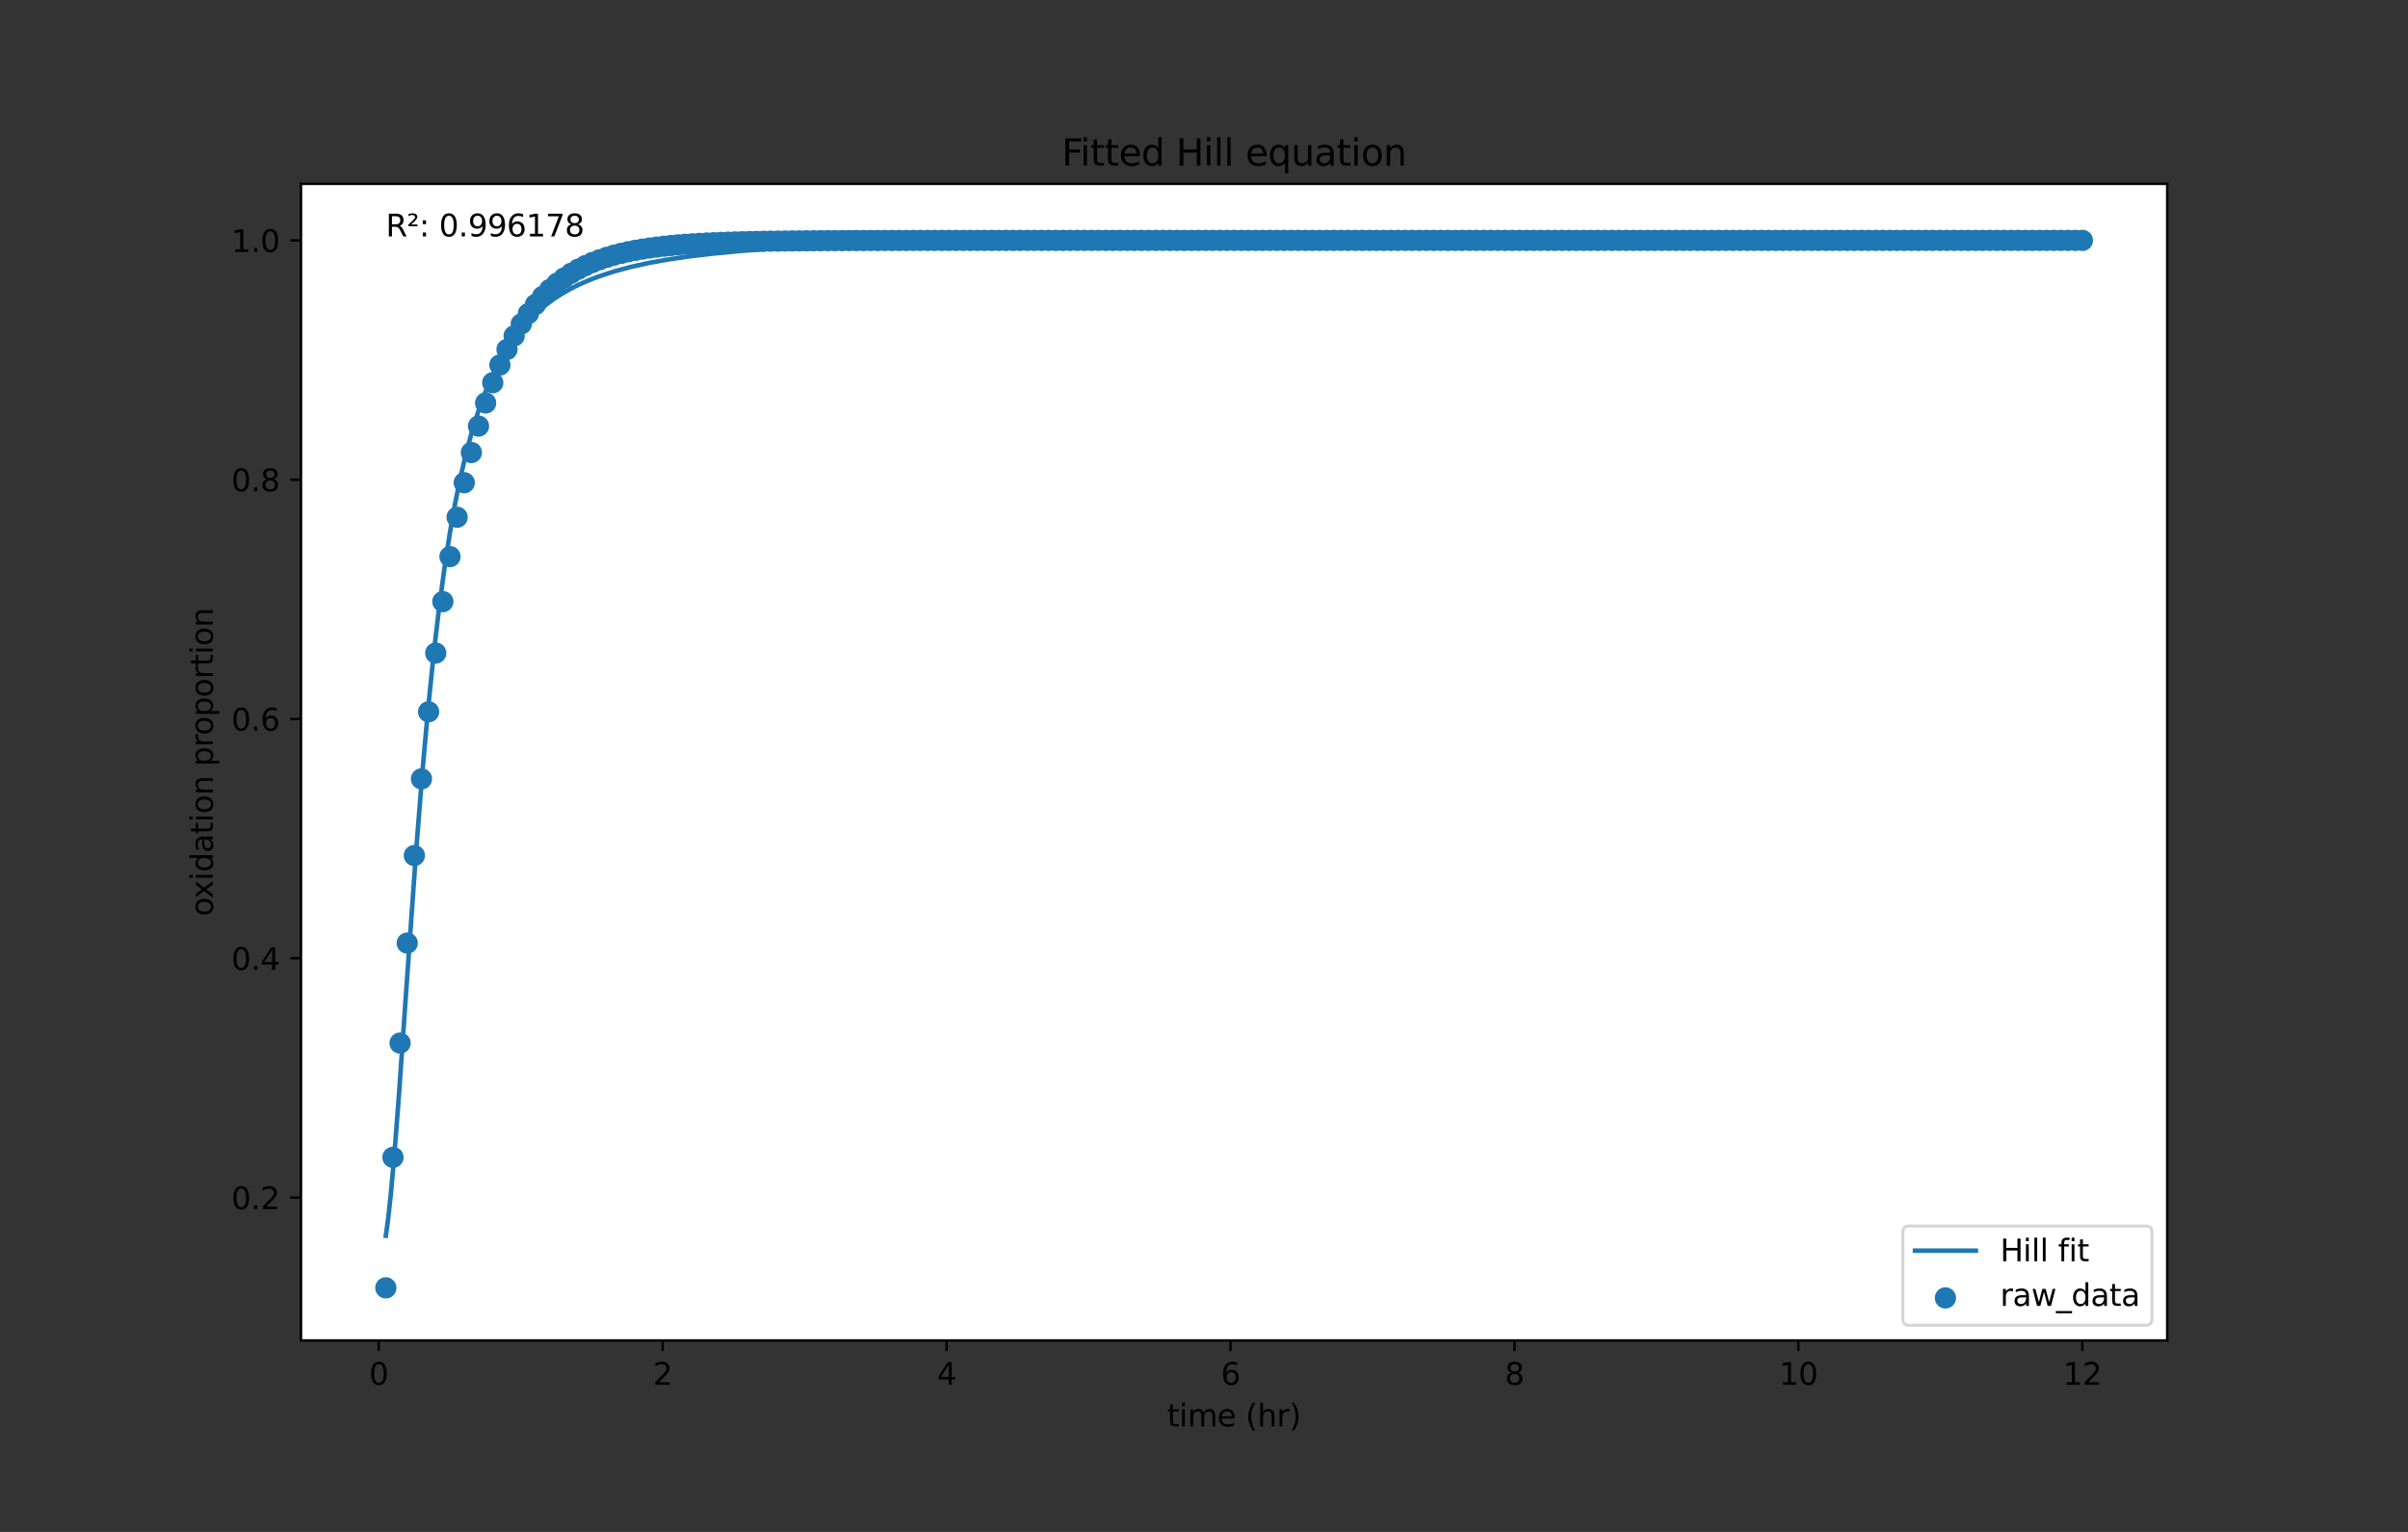 <?xml version="1.0" encoding="utf-8" standalone="no"?>
<!DOCTYPE svg PUBLIC "-//W3C//DTD SVG 1.1//EN"
  "http://www.w3.org/Graphics/SVG/1.1/DTD/svg11.dtd">
<svg height="504pt" version="1.1" viewBox="0 0 792 504" width="792pt" xmlns="http://www.w3.org/2000/svg" xmlns:xlink="http://www.w3.org/1999/xlink">
 <rect x="0" y="0" width="792" height="504" fill="#333333" stroke="none"/>
 <defs>
  <style type="text/css">*{stroke-linecap:butt;stroke-linejoin:round;}</style>
 </defs>
 <g id="figure_1">
  <g id="patch_1">
   <path d="M 0 504 
L 792 504 
L 792 0 
L 0 0 
z
" style="fill:none;"/>
  </g>
  <g id="axes_1">
   <g id="patch_2">
    <path d="M 99 441 
L 712.8 441 
L 712.8 60.48 
L 99 60.48 
z
" style="fill:#ffffff;"/>
   </g>
   <g id="PathCollection_1">
    <defs>
     <path d="M 0 3 
C 0.796 3 1.559 2.684 2.121 2.121 
C 2.684 1.559 3 0.796 3 0 
C 3 -0.796 2.684 -1.559 2.121 -2.121 
C 1.559 -2.684 0.796 -3 0 -3 
C -0.796 -3 -1.559 -2.684 -2.121 -2.121 
C -2.684 -1.559 -3 -0.796 -3 0 
C -3 0.796 -2.684 1.559 -2.121 2.121 
C -1.559 2.684 -0.796 3 0 3 
z
" id="m90ea31f41e" style="stroke:#1f77b4;"/>
    </defs>
    <g clip-path="url(#pcfc5d74aa9)">
     <use style="fill:#1f77b4;stroke:#1f77b4;" x="126.9" xlink:href="#m90ea31f41e" y="423.704"/>
     <use style="fill:#1f77b4;stroke:#1f77b4;" x="129.245" xlink:href="#m90ea31f41e" y="380.767"/>
     <use style="fill:#1f77b4;stroke:#1f77b4;" x="131.589" xlink:href="#m90ea31f41e" y="343.18"/>
     <use style="fill:#1f77b4;stroke:#1f77b4;" x="133.934" xlink:href="#m90ea31f41e" y="310.275"/>
     <use style="fill:#1f77b4;stroke:#1f77b4;" x="136.278" xlink:href="#m90ea31f41e" y="281.47"/>
     <use style="fill:#1f77b4;stroke:#1f77b4;" x="138.623" xlink:href="#m90ea31f41e" y="256.254"/>
     <use style="fill:#1f77b4;stroke:#1f77b4;" x="140.967" xlink:href="#m90ea31f41e" y="234.179"/>
     <use style="fill:#1f77b4;stroke:#1f77b4;" x="143.312" xlink:href="#m90ea31f41e" y="214.854"/>
     <use style="fill:#1f77b4;stroke:#1f77b4;" x="145.656" xlink:href="#m90ea31f41e" y="197.937"/>
     <use style="fill:#1f77b4;stroke:#1f77b4;" x="148.001" xlink:href="#m90ea31f41e" y="183.128"/>
     <use style="fill:#1f77b4;stroke:#1f77b4;" x="150.345" xlink:href="#m90ea31f41e" y="170.165"/>
     <use style="fill:#1f77b4;stroke:#1f77b4;" x="152.69" xlink:href="#m90ea31f41e" y="158.817"/>
     <use style="fill:#1f77b4;stroke:#1f77b4;" x="155.034" xlink:href="#m90ea31f41e" y="148.883"/>
     <use style="fill:#1f77b4;stroke:#1f77b4;" x="157.379" xlink:href="#m90ea31f41e" y="140.186"/>
     <use style="fill:#1f77b4;stroke:#1f77b4;" x="159.724" xlink:href="#m90ea31f41e" y="132.573"/>
     <use style="fill:#1f77b4;stroke:#1f77b4;" x="162.068" xlink:href="#m90ea31f41e" y="125.909"/>
     <use style="fill:#1f77b4;stroke:#1f77b4;" x="164.413" xlink:href="#m90ea31f41e" y="120.075"/>
     <use style="fill:#1f77b4;stroke:#1f77b4;" x="166.757" xlink:href="#m90ea31f41e" y="114.968"/>
     <use style="fill:#1f77b4;stroke:#1f77b4;" x="169.102" xlink:href="#m90ea31f41e" y="110.498"/>
     <use style="fill:#1f77b4;stroke:#1f77b4;" x="171.446" xlink:href="#m90ea31f41e" y="106.584"/>
     <use style="fill:#1f77b4;stroke:#1f77b4;" x="173.791" xlink:href="#m90ea31f41e" y="103.158"/>
     <use style="fill:#1f77b4;stroke:#1f77b4;" x="176.135" xlink:href="#m90ea31f41e" y="100.159"/>
     <use style="fill:#1f77b4;stroke:#1f77b4;" x="178.48" xlink:href="#m90ea31f41e" y="97.534"/>
     <use style="fill:#1f77b4;stroke:#1f77b4;" x="180.824" xlink:href="#m90ea31f41e" y="95.236"/>
     <use style="fill:#1f77b4;stroke:#1f77b4;" x="183.169" xlink:href="#m90ea31f41e" y="93.224"/>
     <use style="fill:#1f77b4;stroke:#1f77b4;" x="185.513" xlink:href="#m90ea31f41e" y="91.463"/>
     <use style="fill:#1f77b4;stroke:#1f77b4;" x="187.858" xlink:href="#m90ea31f41e" y="89.921"/>
     <use style="fill:#1f77b4;stroke:#1f77b4;" x="190.203" xlink:href="#m90ea31f41e" y="88.571"/>
     <use style="fill:#1f77b4;stroke:#1f77b4;" x="192.547" xlink:href="#m90ea31f41e" y="87.39"/>
     <use style="fill:#1f77b4;stroke:#1f77b4;" x="194.892" xlink:href="#m90ea31f41e" y="86.356"/>
     <use style="fill:#1f77b4;stroke:#1f77b4;" x="197.236" xlink:href="#m90ea31f41e" y="85.451"/>
     <use style="fill:#1f77b4;stroke:#1f77b4;" x="199.581" xlink:href="#m90ea31f41e" y="84.658"/>
     <use style="fill:#1f77b4;stroke:#1f77b4;" x="201.925" xlink:href="#m90ea31f41e" y="83.964"/>
     <use style="fill:#1f77b4;stroke:#1f77b4;" x="204.27" xlink:href="#m90ea31f41e" y="83.357"/>
     <use style="fill:#1f77b4;stroke:#1f77b4;" x="206.614" xlink:href="#m90ea31f41e" y="82.825"/>
     <use style="fill:#1f77b4;stroke:#1f77b4;" x="208.959" xlink:href="#m90ea31f41e" y="82.36"/>
     <use style="fill:#1f77b4;stroke:#1f77b4;" x="211.303" xlink:href="#m90ea31f41e" y="81.952"/>
     <use style="fill:#1f77b4;stroke:#1f77b4;" x="213.648" xlink:href="#m90ea31f41e" y="81.596"/>
     <use style="fill:#1f77b4;stroke:#1f77b4;" x="215.992" xlink:href="#m90ea31f41e" y="81.284"/>
     <use style="fill:#1f77b4;stroke:#1f77b4;" x="218.337" xlink:href="#m90ea31f41e" y="81.01"/>
     <use style="fill:#1f77b4;stroke:#1f77b4;" x="220.682" xlink:href="#m90ea31f41e" y="80.771"/>
     <use style="fill:#1f77b4;stroke:#1f77b4;" x="223.026" xlink:href="#m90ea31f41e" y="80.562"/>
     <use style="fill:#1f77b4;stroke:#1f77b4;" x="225.371" xlink:href="#m90ea31f41e" y="80.378"/>
     <use style="fill:#1f77b4;stroke:#1f77b4;" x="227.715" xlink:href="#m90ea31f41e" y="80.218"/>
     <use style="fill:#1f77b4;stroke:#1f77b4;" x="230.06" xlink:href="#m90ea31f41e" y="80.077"/>
     <use style="fill:#1f77b4;stroke:#1f77b4;" x="232.404" xlink:href="#m90ea31f41e" y="79.954"/>
     <use style="fill:#1f77b4;stroke:#1f77b4;" x="234.749" xlink:href="#m90ea31f41e" y="79.847"/>
     <use style="fill:#1f77b4;stroke:#1f77b4;" x="237.093" xlink:href="#m90ea31f41e" y="79.752"/>
     <use style="fill:#1f77b4;stroke:#1f77b4;" x="239.438" xlink:href="#m90ea31f41e" y="79.67"/>
     <use style="fill:#1f77b4;stroke:#1f77b4;" x="241.782" xlink:href="#m90ea31f41e" y="79.598"/>
     <use style="fill:#1f77b4;stroke:#1f77b4;" x="244.127" xlink:href="#m90ea31f41e" y="79.535"/>
     <use style="fill:#1f77b4;stroke:#1f77b4;" x="246.471" xlink:href="#m90ea31f41e" y="79.479"/>
     <use style="fill:#1f77b4;stroke:#1f77b4;" x="248.816" xlink:href="#m90ea31f41e" y="79.431"/>
     <use style="fill:#1f77b4;stroke:#1f77b4;" x="251.161" xlink:href="#m90ea31f41e" y="79.388"/>
     <use style="fill:#1f77b4;stroke:#1f77b4;" x="253.505" xlink:href="#m90ea31f41e" y="79.351"/>
     <use style="fill:#1f77b4;stroke:#1f77b4;" x="255.85" xlink:href="#m90ea31f41e" y="79.319"/>
     <use style="fill:#1f77b4;stroke:#1f77b4;" x="258.194" xlink:href="#m90ea31f41e" y="79.29"/>
     <use style="fill:#1f77b4;stroke:#1f77b4;" x="260.539" xlink:href="#m90ea31f41e" y="79.265"/>
     <use style="fill:#1f77b4;stroke:#1f77b4;" x="262.883" xlink:href="#m90ea31f41e" y="79.244"/>
     <use style="fill:#1f77b4;stroke:#1f77b4;" x="265.228" xlink:href="#m90ea31f41e" y="79.224"/>
     <use style="fill:#1f77b4;stroke:#1f77b4;" x="267.572" xlink:href="#m90ea31f41e" y="79.208"/>
     <use style="fill:#1f77b4;stroke:#1f77b4;" x="269.917" xlink:href="#m90ea31f41e" y="79.193"/>
     <use style="fill:#1f77b4;stroke:#1f77b4;" x="272.261" xlink:href="#m90ea31f41e" y="79.18"/>
     <use style="fill:#1f77b4;stroke:#1f77b4;" x="274.606" xlink:href="#m90ea31f41e" y="79.169"/>
     <use style="fill:#1f77b4;stroke:#1f77b4;" x="276.95" xlink:href="#m90ea31f41e" y="79.159"/>
     <use style="fill:#1f77b4;stroke:#1f77b4;" x="279.295" xlink:href="#m90ea31f41e" y="79.151"/>
     <use style="fill:#1f77b4;stroke:#1f77b4;" x="281.639" xlink:href="#m90ea31f41e" y="79.143"/>
     <use style="fill:#1f77b4;stroke:#1f77b4;" x="283.984" xlink:href="#m90ea31f41e" y="79.137"/>
     <use style="fill:#1f77b4;stroke:#1f77b4;" x="286.329" xlink:href="#m90ea31f41e" y="79.131"/>
     <use style="fill:#1f77b4;stroke:#1f77b4;" x="288.673" xlink:href="#m90ea31f41e" y="79.126"/>
     <use style="fill:#1f77b4;stroke:#1f77b4;" x="291.018" xlink:href="#m90ea31f41e" y="79.121"/>
     <use style="fill:#1f77b4;stroke:#1f77b4;" x="293.362" xlink:href="#m90ea31f41e" y="79.118"/>
     <use style="fill:#1f77b4;stroke:#1f77b4;" x="295.707" xlink:href="#m90ea31f41e" y="79.114"/>
     <use style="fill:#1f77b4;stroke:#1f77b4;" x="298.051" xlink:href="#m90ea31f41e" y="79.111"/>
     <use style="fill:#1f77b4;stroke:#1f77b4;" x="300.396" xlink:href="#m90ea31f41e" y="79.109"/>
     <use style="fill:#1f77b4;stroke:#1f77b4;" x="302.74" xlink:href="#m90ea31f41e" y="79.106"/>
     <use style="fill:#1f77b4;stroke:#1f77b4;" x="305.085" xlink:href="#m90ea31f41e" y="79.104"/>
     <use style="fill:#1f77b4;stroke:#1f77b4;" x="307.429" xlink:href="#m90ea31f41e" y="79.103"/>
     <use style="fill:#1f77b4;stroke:#1f77b4;" x="309.774" xlink:href="#m90ea31f41e" y="79.101"/>
     <use style="fill:#1f77b4;stroke:#1f77b4;" x="312.118" xlink:href="#m90ea31f41e" y="79.1"/>
     <use style="fill:#1f77b4;stroke:#1f77b4;" x="314.463" xlink:href="#m90ea31f41e" y="79.099"/>
     <use style="fill:#1f77b4;stroke:#1f77b4;" x="316.808" xlink:href="#m90ea31f41e" y="79.098"/>
     <use style="fill:#1f77b4;stroke:#1f77b4;" x="319.152" xlink:href="#m90ea31f41e" y="79.097"/>
     <use style="fill:#1f77b4;stroke:#1f77b4;" x="321.497" xlink:href="#m90ea31f41e" y="79.096"/>
     <use style="fill:#1f77b4;stroke:#1f77b4;" x="323.841" xlink:href="#m90ea31f41e" y="79.095"/>
     <use style="fill:#1f77b4;stroke:#1f77b4;" x="326.186" xlink:href="#m90ea31f41e" y="79.095"/>
     <use style="fill:#1f77b4;stroke:#1f77b4;" x="328.53" xlink:href="#m90ea31f41e" y="79.094"/>
     <use style="fill:#1f77b4;stroke:#1f77b4;" x="330.875" xlink:href="#m90ea31f41e" y="79.094"/>
     <use style="fill:#1f77b4;stroke:#1f77b4;" x="333.219" xlink:href="#m90ea31f41e" y="79.093"/>
     <use style="fill:#1f77b4;stroke:#1f77b4;" x="335.564" xlink:href="#m90ea31f41e" y="79.093"/>
     <use style="fill:#1f77b4;stroke:#1f77b4;" x="337.908" xlink:href="#m90ea31f41e" y="79.093"/>
     <use style="fill:#1f77b4;stroke:#1f77b4;" x="340.253" xlink:href="#m90ea31f41e" y="79.092"/>
     <use style="fill:#1f77b4;stroke:#1f77b4;" x="342.597" xlink:href="#m90ea31f41e" y="79.092"/>
     <use style="fill:#1f77b4;stroke:#1f77b4;" x="344.942" xlink:href="#m90ea31f41e" y="79.092"/>
     <use style="fill:#1f77b4;stroke:#1f77b4;" x="347.287" xlink:href="#m90ea31f41e" y="79.092"/>
     <use style="fill:#1f77b4;stroke:#1f77b4;" x="349.631" xlink:href="#m90ea31f41e" y="79.092"/>
     <use style="fill:#1f77b4;stroke:#1f77b4;" x="351.976" xlink:href="#m90ea31f41e" y="79.091"/>
     <use style="fill:#1f77b4;stroke:#1f77b4;" x="354.32" xlink:href="#m90ea31f41e" y="79.091"/>
     <use style="fill:#1f77b4;stroke:#1f77b4;" x="356.665" xlink:href="#m90ea31f41e" y="79.091"/>
     <use style="fill:#1f77b4;stroke:#1f77b4;" x="359.009" xlink:href="#m90ea31f41e" y="79.091"/>
     <use style="fill:#1f77b4;stroke:#1f77b4;" x="361.354" xlink:href="#m90ea31f41e" y="79.091"/>
     <use style="fill:#1f77b4;stroke:#1f77b4;" x="363.698" xlink:href="#m90ea31f41e" y="79.091"/>
     <use style="fill:#1f77b4;stroke:#1f77b4;" x="366.043" xlink:href="#m90ea31f41e" y="79.091"/>
     <use style="fill:#1f77b4;stroke:#1f77b4;" x="368.387" xlink:href="#m90ea31f41e" y="79.091"/>
     <use style="fill:#1f77b4;stroke:#1f77b4;" x="370.732" xlink:href="#m90ea31f41e" y="79.091"/>
     <use style="fill:#1f77b4;stroke:#1f77b4;" x="373.076" xlink:href="#m90ea31f41e" y="79.091"/>
     <use style="fill:#1f77b4;stroke:#1f77b4;" x="375.421" xlink:href="#m90ea31f41e" y="79.091"/>
     <use style="fill:#1f77b4;stroke:#1f77b4;" x="377.766" xlink:href="#m90ea31f41e" y="79.091"/>
     <use style="fill:#1f77b4;stroke:#1f77b4;" x="380.11" xlink:href="#m90ea31f41e" y="79.091"/>
     <use style="fill:#1f77b4;stroke:#1f77b4;" x="382.455" xlink:href="#m90ea31f41e" y="79.091"/>
     <use style="fill:#1f77b4;stroke:#1f77b4;" x="384.799" xlink:href="#m90ea31f41e" y="79.091"/>
     <use style="fill:#1f77b4;stroke:#1f77b4;" x="387.144" xlink:href="#m90ea31f41e" y="79.091"/>
     <use style="fill:#1f77b4;stroke:#1f77b4;" x="389.488" xlink:href="#m90ea31f41e" y="79.091"/>
     <use style="fill:#1f77b4;stroke:#1f77b4;" x="391.833" xlink:href="#m90ea31f41e" y="79.091"/>
     <use style="fill:#1f77b4;stroke:#1f77b4;" x="394.177" xlink:href="#m90ea31f41e" y="79.09"/>
     <use style="fill:#1f77b4;stroke:#1f77b4;" x="396.522" xlink:href="#m90ea31f41e" y="79.09"/>
     <use style="fill:#1f77b4;stroke:#1f77b4;" x="398.866" xlink:href="#m90ea31f41e" y="79.09"/>
     <use style="fill:#1f77b4;stroke:#1f77b4;" x="401.211" xlink:href="#m90ea31f41e" y="79.09"/>
     <use style="fill:#1f77b4;stroke:#1f77b4;" x="403.555" xlink:href="#m90ea31f41e" y="79.09"/>
     <use style="fill:#1f77b4;stroke:#1f77b4;" x="405.9" xlink:href="#m90ea31f41e" y="79.09"/>
     <use style="fill:#1f77b4;stroke:#1f77b4;" x="408.245" xlink:href="#m90ea31f41e" y="79.09"/>
     <use style="fill:#1f77b4;stroke:#1f77b4;" x="410.589" xlink:href="#m90ea31f41e" y="79.09"/>
     <use style="fill:#1f77b4;stroke:#1f77b4;" x="412.934" xlink:href="#m90ea31f41e" y="79.09"/>
     <use style="fill:#1f77b4;stroke:#1f77b4;" x="415.278" xlink:href="#m90ea31f41e" y="79.09"/>
     <use style="fill:#1f77b4;stroke:#1f77b4;" x="417.623" xlink:href="#m90ea31f41e" y="79.09"/>
     <use style="fill:#1f77b4;stroke:#1f77b4;" x="419.967" xlink:href="#m90ea31f41e" y="79.09"/>
     <use style="fill:#1f77b4;stroke:#1f77b4;" x="422.312" xlink:href="#m90ea31f41e" y="79.09"/>
     <use style="fill:#1f77b4;stroke:#1f77b4;" x="424.656" xlink:href="#m90ea31f41e" y="79.09"/>
     <use style="fill:#1f77b4;stroke:#1f77b4;" x="427.001" xlink:href="#m90ea31f41e" y="79.09"/>
     <use style="fill:#1f77b4;stroke:#1f77b4;" x="429.345" xlink:href="#m90ea31f41e" y="79.09"/>
     <use style="fill:#1f77b4;stroke:#1f77b4;" x="431.69" xlink:href="#m90ea31f41e" y="79.09"/>
     <use style="fill:#1f77b4;stroke:#1f77b4;" x="434.034" xlink:href="#m90ea31f41e" y="79.09"/>
     <use style="fill:#1f77b4;stroke:#1f77b4;" x="436.379" xlink:href="#m90ea31f41e" y="79.09"/>
     <use style="fill:#1f77b4;stroke:#1f77b4;" x="438.724" xlink:href="#m90ea31f41e" y="79.09"/>
     <use style="fill:#1f77b4;stroke:#1f77b4;" x="441.068" xlink:href="#m90ea31f41e" y="79.09"/>
     <use style="fill:#1f77b4;stroke:#1f77b4;" x="443.413" xlink:href="#m90ea31f41e" y="79.09"/>
     <use style="fill:#1f77b4;stroke:#1f77b4;" x="445.757" xlink:href="#m90ea31f41e" y="79.09"/>
     <use style="fill:#1f77b4;stroke:#1f77b4;" x="448.102" xlink:href="#m90ea31f41e" y="79.09"/>
     <use style="fill:#1f77b4;stroke:#1f77b4;" x="450.446" xlink:href="#m90ea31f41e" y="79.09"/>
     <use style="fill:#1f77b4;stroke:#1f77b4;" x="452.791" xlink:href="#m90ea31f41e" y="79.09"/>
     <use style="fill:#1f77b4;stroke:#1f77b4;" x="455.135" xlink:href="#m90ea31f41e" y="79.09"/>
     <use style="fill:#1f77b4;stroke:#1f77b4;" x="457.48" xlink:href="#m90ea31f41e" y="79.09"/>
     <use style="fill:#1f77b4;stroke:#1f77b4;" x="459.824" xlink:href="#m90ea31f41e" y="79.09"/>
     <use style="fill:#1f77b4;stroke:#1f77b4;" x="462.169" xlink:href="#m90ea31f41e" y="79.09"/>
     <use style="fill:#1f77b4;stroke:#1f77b4;" x="464.513" xlink:href="#m90ea31f41e" y="79.09"/>
     <use style="fill:#1f77b4;stroke:#1f77b4;" x="466.858" xlink:href="#m90ea31f41e" y="79.09"/>
     <use style="fill:#1f77b4;stroke:#1f77b4;" x="469.203" xlink:href="#m90ea31f41e" y="79.09"/>
     <use style="fill:#1f77b4;stroke:#1f77b4;" x="471.547" xlink:href="#m90ea31f41e" y="79.09"/>
     <use style="fill:#1f77b4;stroke:#1f77b4;" x="473.892" xlink:href="#m90ea31f41e" y="79.09"/>
     <use style="fill:#1f77b4;stroke:#1f77b4;" x="476.236" xlink:href="#m90ea31f41e" y="79.09"/>
     <use style="fill:#1f77b4;stroke:#1f77b4;" x="478.581" xlink:href="#m90ea31f41e" y="79.09"/>
     <use style="fill:#1f77b4;stroke:#1f77b4;" x="480.925" xlink:href="#m90ea31f41e" y="79.09"/>
     <use style="fill:#1f77b4;stroke:#1f77b4;" x="483.27" xlink:href="#m90ea31f41e" y="79.09"/>
     <use style="fill:#1f77b4;stroke:#1f77b4;" x="485.614" xlink:href="#m90ea31f41e" y="79.09"/>
     <use style="fill:#1f77b4;stroke:#1f77b4;" x="487.959" xlink:href="#m90ea31f41e" y="79.09"/>
     <use style="fill:#1f77b4;stroke:#1f77b4;" x="490.303" xlink:href="#m90ea31f41e" y="79.09"/>
     <use style="fill:#1f77b4;stroke:#1f77b4;" x="492.648" xlink:href="#m90ea31f41e" y="79.09"/>
     <use style="fill:#1f77b4;stroke:#1f77b4;" x="494.992" xlink:href="#m90ea31f41e" y="79.09"/>
     <use style="fill:#1f77b4;stroke:#1f77b4;" x="497.337" xlink:href="#m90ea31f41e" y="79.09"/>
     <use style="fill:#1f77b4;stroke:#1f77b4;" x="499.682" xlink:href="#m90ea31f41e" y="79.09"/>
     <use style="fill:#1f77b4;stroke:#1f77b4;" x="502.026" xlink:href="#m90ea31f41e" y="79.09"/>
     <use style="fill:#1f77b4;stroke:#1f77b4;" x="504.371" xlink:href="#m90ea31f41e" y="79.09"/>
     <use style="fill:#1f77b4;stroke:#1f77b4;" x="506.715" xlink:href="#m90ea31f41e" y="79.09"/>
     <use style="fill:#1f77b4;stroke:#1f77b4;" x="509.06" xlink:href="#m90ea31f41e" y="79.09"/>
     <use style="fill:#1f77b4;stroke:#1f77b4;" x="511.404" xlink:href="#m90ea31f41e" y="79.09"/>
     <use style="fill:#1f77b4;stroke:#1f77b4;" x="513.749" xlink:href="#m90ea31f41e" y="79.09"/>
     <use style="fill:#1f77b4;stroke:#1f77b4;" x="516.093" xlink:href="#m90ea31f41e" y="79.09"/>
     <use style="fill:#1f77b4;stroke:#1f77b4;" x="518.438" xlink:href="#m90ea31f41e" y="79.09"/>
     <use style="fill:#1f77b4;stroke:#1f77b4;" x="520.782" xlink:href="#m90ea31f41e" y="79.09"/>
     <use style="fill:#1f77b4;stroke:#1f77b4;" x="523.127" xlink:href="#m90ea31f41e" y="79.09"/>
     <use style="fill:#1f77b4;stroke:#1f77b4;" x="525.471" xlink:href="#m90ea31f41e" y="79.09"/>
     <use style="fill:#1f77b4;stroke:#1f77b4;" x="527.816" xlink:href="#m90ea31f41e" y="79.09"/>
     <use style="fill:#1f77b4;stroke:#1f77b4;" x="530.161" xlink:href="#m90ea31f41e" y="79.09"/>
     <use style="fill:#1f77b4;stroke:#1f77b4;" x="532.505" xlink:href="#m90ea31f41e" y="79.09"/>
     <use style="fill:#1f77b4;stroke:#1f77b4;" x="534.85" xlink:href="#m90ea31f41e" y="79.09"/>
     <use style="fill:#1f77b4;stroke:#1f77b4;" x="537.194" xlink:href="#m90ea31f41e" y="79.09"/>
     <use style="fill:#1f77b4;stroke:#1f77b4;" x="539.539" xlink:href="#m90ea31f41e" y="79.09"/>
     <use style="fill:#1f77b4;stroke:#1f77b4;" x="541.883" xlink:href="#m90ea31f41e" y="79.09"/>
     <use style="fill:#1f77b4;stroke:#1f77b4;" x="544.228" xlink:href="#m90ea31f41e" y="79.09"/>
     <use style="fill:#1f77b4;stroke:#1f77b4;" x="546.572" xlink:href="#m90ea31f41e" y="79.09"/>
     <use style="fill:#1f77b4;stroke:#1f77b4;" x="548.917" xlink:href="#m90ea31f41e" y="79.09"/>
     <use style="fill:#1f77b4;stroke:#1f77b4;" x="551.261" xlink:href="#m90ea31f41e" y="79.09"/>
     <use style="fill:#1f77b4;stroke:#1f77b4;" x="553.606" xlink:href="#m90ea31f41e" y="79.09"/>
     <use style="fill:#1f77b4;stroke:#1f77b4;" x="555.95" xlink:href="#m90ea31f41e" y="79.09"/>
     <use style="fill:#1f77b4;stroke:#1f77b4;" x="558.295" xlink:href="#m90ea31f41e" y="79.09"/>
     <use style="fill:#1f77b4;stroke:#1f77b4;" x="560.639" xlink:href="#m90ea31f41e" y="79.09"/>
     <use style="fill:#1f77b4;stroke:#1f77b4;" x="562.984" xlink:href="#m90ea31f41e" y="79.09"/>
     <use style="fill:#1f77b4;stroke:#1f77b4;" x="565.329" xlink:href="#m90ea31f41e" y="79.09"/>
     <use style="fill:#1f77b4;stroke:#1f77b4;" x="567.673" xlink:href="#m90ea31f41e" y="79.09"/>
     <use style="fill:#1f77b4;stroke:#1f77b4;" x="570.018" xlink:href="#m90ea31f41e" y="79.09"/>
     <use style="fill:#1f77b4;stroke:#1f77b4;" x="572.362" xlink:href="#m90ea31f41e" y="79.09"/>
     <use style="fill:#1f77b4;stroke:#1f77b4;" x="574.707" xlink:href="#m90ea31f41e" y="79.09"/>
     <use style="fill:#1f77b4;stroke:#1f77b4;" x="577.051" xlink:href="#m90ea31f41e" y="79.09"/>
     <use style="fill:#1f77b4;stroke:#1f77b4;" x="579.396" xlink:href="#m90ea31f41e" y="79.09"/>
     <use style="fill:#1f77b4;stroke:#1f77b4;" x="581.74" xlink:href="#m90ea31f41e" y="79.09"/>
     <use style="fill:#1f77b4;stroke:#1f77b4;" x="584.085" xlink:href="#m90ea31f41e" y="79.09"/>
     <use style="fill:#1f77b4;stroke:#1f77b4;" x="586.429" xlink:href="#m90ea31f41e" y="79.09"/>
     <use style="fill:#1f77b4;stroke:#1f77b4;" x="588.774" xlink:href="#m90ea31f41e" y="79.09"/>
     <use style="fill:#1f77b4;stroke:#1f77b4;" x="591.118" xlink:href="#m90ea31f41e" y="79.09"/>
     <use style="fill:#1f77b4;stroke:#1f77b4;" x="593.463" xlink:href="#m90ea31f41e" y="79.09"/>
     <use style="fill:#1f77b4;stroke:#1f77b4;" x="595.808" xlink:href="#m90ea31f41e" y="79.09"/>
     <use style="fill:#1f77b4;stroke:#1f77b4;" x="598.152" xlink:href="#m90ea31f41e" y="79.09"/>
     <use style="fill:#1f77b4;stroke:#1f77b4;" x="600.497" xlink:href="#m90ea31f41e" y="79.09"/>
     <use style="fill:#1f77b4;stroke:#1f77b4;" x="602.841" xlink:href="#m90ea31f41e" y="79.09"/>
     <use style="fill:#1f77b4;stroke:#1f77b4;" x="605.186" xlink:href="#m90ea31f41e" y="79.09"/>
     <use style="fill:#1f77b4;stroke:#1f77b4;" x="607.53" xlink:href="#m90ea31f41e" y="79.09"/>
     <use style="fill:#1f77b4;stroke:#1f77b4;" x="609.875" xlink:href="#m90ea31f41e" y="79.09"/>
     <use style="fill:#1f77b4;stroke:#1f77b4;" x="612.219" xlink:href="#m90ea31f41e" y="79.09"/>
     <use style="fill:#1f77b4;stroke:#1f77b4;" x="614.564" xlink:href="#m90ea31f41e" y="79.09"/>
     <use style="fill:#1f77b4;stroke:#1f77b4;" x="616.908" xlink:href="#m90ea31f41e" y="79.09"/>
     <use style="fill:#1f77b4;stroke:#1f77b4;" x="619.253" xlink:href="#m90ea31f41e" y="79.09"/>
     <use style="fill:#1f77b4;stroke:#1f77b4;" x="621.597" xlink:href="#m90ea31f41e" y="79.09"/>
     <use style="fill:#1f77b4;stroke:#1f77b4;" x="623.942" xlink:href="#m90ea31f41e" y="79.09"/>
     <use style="fill:#1f77b4;stroke:#1f77b4;" x="626.287" xlink:href="#m90ea31f41e" y="79.09"/>
     <use style="fill:#1f77b4;stroke:#1f77b4;" x="628.631" xlink:href="#m90ea31f41e" y="79.09"/>
     <use style="fill:#1f77b4;stroke:#1f77b4;" x="630.976" xlink:href="#m90ea31f41e" y="79.09"/>
     <use style="fill:#1f77b4;stroke:#1f77b4;" x="633.32" xlink:href="#m90ea31f41e" y="79.09"/>
     <use style="fill:#1f77b4;stroke:#1f77b4;" x="635.665" xlink:href="#m90ea31f41e" y="79.09"/>
     <use style="fill:#1f77b4;stroke:#1f77b4;" x="638.009" xlink:href="#m90ea31f41e" y="79.09"/>
     <use style="fill:#1f77b4;stroke:#1f77b4;" x="640.354" xlink:href="#m90ea31f41e" y="79.09"/>
     <use style="fill:#1f77b4;stroke:#1f77b4;" x="642.698" xlink:href="#m90ea31f41e" y="79.09"/>
     <use style="fill:#1f77b4;stroke:#1f77b4;" x="645.043" xlink:href="#m90ea31f41e" y="79.09"/>
     <use style="fill:#1f77b4;stroke:#1f77b4;" x="647.387" xlink:href="#m90ea31f41e" y="79.09"/>
     <use style="fill:#1f77b4;stroke:#1f77b4;" x="649.732" xlink:href="#m90ea31f41e" y="79.09"/>
     <use style="fill:#1f77b4;stroke:#1f77b4;" x="652.076" xlink:href="#m90ea31f41e" y="79.09"/>
     <use style="fill:#1f77b4;stroke:#1f77b4;" x="654.421" xlink:href="#m90ea31f41e" y="79.09"/>
     <use style="fill:#1f77b4;stroke:#1f77b4;" x="656.766" xlink:href="#m90ea31f41e" y="79.09"/>
     <use style="fill:#1f77b4;stroke:#1f77b4;" x="659.11" xlink:href="#m90ea31f41e" y="79.09"/>
     <use style="fill:#1f77b4;stroke:#1f77b4;" x="661.455" xlink:href="#m90ea31f41e" y="79.09"/>
     <use style="fill:#1f77b4;stroke:#1f77b4;" x="663.799" xlink:href="#m90ea31f41e" y="79.09"/>
     <use style="fill:#1f77b4;stroke:#1f77b4;" x="666.144" xlink:href="#m90ea31f41e" y="79.09"/>
     <use style="fill:#1f77b4;stroke:#1f77b4;" x="668.488" xlink:href="#m90ea31f41e" y="79.09"/>
     <use style="fill:#1f77b4;stroke:#1f77b4;" x="670.833" xlink:href="#m90ea31f41e" y="79.09"/>
     <use style="fill:#1f77b4;stroke:#1f77b4;" x="673.177" xlink:href="#m90ea31f41e" y="79.09"/>
     <use style="fill:#1f77b4;stroke:#1f77b4;" x="675.522" xlink:href="#m90ea31f41e" y="79.09"/>
     <use style="fill:#1f77b4;stroke:#1f77b4;" x="677.866" xlink:href="#m90ea31f41e" y="79.09"/>
     <use style="fill:#1f77b4;stroke:#1f77b4;" x="680.211" xlink:href="#m90ea31f41e" y="79.09"/>
     <use style="fill:#1f77b4;stroke:#1f77b4;" x="682.555" xlink:href="#m90ea31f41e" y="79.09"/>
     <use style="fill:#1f77b4;stroke:#1f77b4;" x="684.9" xlink:href="#m90ea31f41e" y="79.09"/>
    </g>
   </g>
   <g id="matplotlib.axis_1">
    <g id="xtick_1">
     <g id="line2d_1">
      <defs>
       <path d="M 0 0 
L 0 3.5 
" id="m5344a4cc59" style="stroke:#000000;stroke-width:0.8;"/>
      </defs>
      <g>
       <use style="stroke:#000000;stroke-width:0.8;" x="124.555" xlink:href="#m5344a4cc59" y="441"/>
      </g>
     </g>
     <g id="text_1">
      <!-- 0 -->
      <g transform="translate(121.374 455.598)scale(0.1 -0.1)">
       <defs>
        <path d="M 2034 4250 
Q 1547 4250 1301 3770 
Q 1056 3291 1056 2328 
Q 1056 1369 1301 889 
Q 1547 409 2034 409 
Q 2525 409 2770 889 
Q 3016 1369 3016 2328 
Q 3016 3291 2770 3770 
Q 2525 4250 2034 4250 
z
M 2034 4750 
Q 2819 4750 3233 4129 
Q 3647 3509 3647 2328 
Q 3647 1150 3233 529 
Q 2819 -91 2034 -91 
Q 1250 -91 836 529 
Q 422 1150 422 2328 
Q 422 3509 836 4129 
Q 1250 4750 2034 4750 
z
" id="DejaVuSans-30" transform="scale(0.016)"/>
       </defs>
       <use xlink:href="#DejaVuSans-30"/>
      </g>
     </g>
    </g>
    <g id="xtick_2">
     <g id="line2d_2">
      <g>
       <use style="stroke:#000000;stroke-width:0.8;" x="217.946" xlink:href="#m5344a4cc59" y="441"/>
      </g>
     </g>
     <g id="text_2">
      <!-- 2 -->
      <g transform="translate(214.765 455.598)scale(0.1 -0.1)">
       <defs>
        <path d="M 1228 531 
L 3431 531 
L 3431 0 
L 469 0 
L 469 531 
Q 828 903 1448 1529 
Q 2069 2156 2228 2338 
Q 2531 2678 2651 2914 
Q 2772 3150 2772 3378 
Q 2772 3750 2511 3984 
Q 2250 4219 1831 4219 
Q 1534 4219 1204 4116 
Q 875 4013 500 3803 
L 500 4441 
Q 881 4594 1212 4672 
Q 1544 4750 1819 4750 
Q 2544 4750 2975 4387 
Q 3406 4025 3406 3419 
Q 3406 3131 3298 2873 
Q 3191 2616 2906 2266 
Q 2828 2175 2409 1742 
Q 1991 1309 1228 531 
z
" id="DejaVuSans-32" transform="scale(0.016)"/>
       </defs>
       <use xlink:href="#DejaVuSans-32"/>
      </g>
     </g>
    </g>
    <g id="xtick_3">
     <g id="line2d_3">
      <g>
       <use style="stroke:#000000;stroke-width:0.8;" x="311.337" xlink:href="#m5344a4cc59" y="441"/>
      </g>
     </g>
     <g id="text_3">
      <!-- 4 -->
      <g transform="translate(308.156 455.598)scale(0.1 -0.1)">
       <defs>
        <path d="M 2419 4116 
L 825 1625 
L 2419 1625 
L 2419 4116 
z
M 2253 4666 
L 3047 4666 
L 3047 1625 
L 3713 1625 
L 3713 1100 
L 3047 1100 
L 3047 0 
L 2419 0 
L 2419 1100 
L 313 1100 
L 313 1709 
L 2253 4666 
z
" id="DejaVuSans-34" transform="scale(0.016)"/>
       </defs>
       <use xlink:href="#DejaVuSans-34"/>
      </g>
     </g>
    </g>
    <g id="xtick_4">
     <g id="line2d_4">
      <g>
       <use style="stroke:#000000;stroke-width:0.8;" x="404.728" xlink:href="#m5344a4cc59" y="441"/>
      </g>
     </g>
     <g id="text_4">
      <!-- 6 -->
      <g transform="translate(401.546 455.598)scale(0.1 -0.1)">
       <defs>
        <path d="M 2113 2584 
Q 1688 2584 1439 2293 
Q 1191 2003 1191 1497 
Q 1191 994 1439 701 
Q 1688 409 2113 409 
Q 2538 409 2786 701 
Q 3034 994 3034 1497 
Q 3034 2003 2786 2293 
Q 2538 2584 2113 2584 
z
M 3366 4563 
L 3366 3988 
Q 3128 4100 2886 4159 
Q 2644 4219 2406 4219 
Q 1781 4219 1451 3797 
Q 1122 3375 1075 2522 
Q 1259 2794 1537 2939 
Q 1816 3084 2150 3084 
Q 2853 3084 3261 2657 
Q 3669 2231 3669 1497 
Q 3669 778 3244 343 
Q 2819 -91 2113 -91 
Q 1303 -91 875 529 
Q 447 1150 447 2328 
Q 447 3434 972 4092 
Q 1497 4750 2381 4750 
Q 2619 4750 2861 4703 
Q 3103 4656 3366 4563 
z
" id="DejaVuSans-36" transform="scale(0.016)"/>
       </defs>
       <use xlink:href="#DejaVuSans-36"/>
      </g>
     </g>
    </g>
    <g id="xtick_5">
     <g id="line2d_5">
      <g>
       <use style="stroke:#000000;stroke-width:0.8;" x="498.118" xlink:href="#m5344a4cc59" y="441"/>
      </g>
     </g>
     <g id="text_5">
      <!-- 8 -->
      <g transform="translate(494.937 455.598)scale(0.1 -0.1)">
       <defs>
        <path d="M 2034 2216 
Q 1584 2216 1326 1975 
Q 1069 1734 1069 1313 
Q 1069 891 1326 650 
Q 1584 409 2034 409 
Q 2484 409 2743 651 
Q 3003 894 3003 1313 
Q 3003 1734 2745 1975 
Q 2488 2216 2034 2216 
z
M 1403 2484 
Q 997 2584 770 2862 
Q 544 3141 544 3541 
Q 544 4100 942 4425 
Q 1341 4750 2034 4750 
Q 2731 4750 3128 4425 
Q 3525 4100 3525 3541 
Q 3525 3141 3298 2862 
Q 3072 2584 2669 2484 
Q 3125 2378 3379 2068 
Q 3634 1759 3634 1313 
Q 3634 634 3220 271 
Q 2806 -91 2034 -91 
Q 1263 -91 848 271 
Q 434 634 434 1313 
Q 434 1759 690 2068 
Q 947 2378 1403 2484 
z
M 1172 3481 
Q 1172 3119 1398 2916 
Q 1625 2713 2034 2713 
Q 2441 2713 2670 2916 
Q 2900 3119 2900 3481 
Q 2900 3844 2670 4047 
Q 2441 4250 2034 4250 
Q 1625 4250 1398 4047 
Q 1172 3844 1172 3481 
z
" id="DejaVuSans-38" transform="scale(0.016)"/>
       </defs>
       <use xlink:href="#DejaVuSans-38"/>
      </g>
     </g>
    </g>
    <g id="xtick_6">
     <g id="line2d_6">
      <g>
       <use style="stroke:#000000;stroke-width:0.8;" x="591.509" xlink:href="#m5344a4cc59" y="441"/>
      </g>
     </g>
     <g id="text_6">
      <!-- 10 -->
      <g transform="translate(585.147 455.598)scale(0.1 -0.1)">
       <defs>
        <path d="M 794 531 
L 1825 531 
L 1825 4091 
L 703 3866 
L 703 4441 
L 1819 4666 
L 2450 4666 
L 2450 531 
L 3481 531 
L 3481 0 
L 794 0 
L 794 531 
z
" id="DejaVuSans-31" transform="scale(0.016)"/>
       </defs>
       <use xlink:href="#DejaVuSans-31"/>
       <use x="63.623" xlink:href="#DejaVuSans-30"/>
      </g>
     </g>
    </g>
    <g id="xtick_7">
     <g id="line2d_7">
      <g>
       <use style="stroke:#000000;stroke-width:0.8;" x="684.9" xlink:href="#m5344a4cc59" y="441"/>
      </g>
     </g>
     <g id="text_7">
      <!-- 12 -->
      <g transform="translate(678.538 455.598)scale(0.1 -0.1)">
       <use xlink:href="#DejaVuSans-31"/>
       <use x="63.623" xlink:href="#DejaVuSans-32"/>
      </g>
     </g>
    </g>
    <g id="text_8">
     <!-- time (hr) -->
     <g transform="translate(383.889 469.277)scale(0.1 -0.1)">
      <defs>
       <path d="M 1172 4494 
L 1172 3500 
L 2356 3500 
L 2356 3053 
L 1172 3053 
L 1172 1153 
Q 1172 725 1289 603 
Q 1406 481 1766 481 
L 2356 481 
L 2356 0 
L 1766 0 
Q 1100 0 847 248 
Q 594 497 594 1153 
L 594 3053 
L 172 3053 
L 172 3500 
L 594 3500 
L 594 4494 
L 1172 4494 
z
" id="DejaVuSans-74" transform="scale(0.016)"/>
       <path d="M 603 3500 
L 1178 3500 
L 1178 0 
L 603 0 
L 603 3500 
z
M 603 4863 
L 1178 4863 
L 1178 4134 
L 603 4134 
L 603 4863 
z
" id="DejaVuSans-69" transform="scale(0.016)"/>
       <path d="M 3328 2828 
Q 3544 3216 3844 3400 
Q 4144 3584 4550 3584 
Q 5097 3584 5394 3201 
Q 5691 2819 5691 2113 
L 5691 0 
L 5113 0 
L 5113 2094 
Q 5113 2597 4934 2840 
Q 4756 3084 4391 3084 
Q 3944 3084 3684 2787 
Q 3425 2491 3425 1978 
L 3425 0 
L 2847 0 
L 2847 2094 
Q 2847 2600 2669 2842 
Q 2491 3084 2119 3084 
Q 1678 3084 1418 2786 
Q 1159 2488 1159 1978 
L 1159 0 
L 581 0 
L 581 3500 
L 1159 3500 
L 1159 2956 
Q 1356 3278 1631 3431 
Q 1906 3584 2284 3584 
Q 2666 3584 2933 3390 
Q 3200 3197 3328 2828 
z
" id="DejaVuSans-6d" transform="scale(0.016)"/>
       <path d="M 3597 1894 
L 3597 1613 
L 953 1613 
Q 991 1019 1311 708 
Q 1631 397 2203 397 
Q 2534 397 2845 478 
Q 3156 559 3463 722 
L 3463 178 
Q 3153 47 2828 -22 
Q 2503 -91 2169 -91 
Q 1331 -91 842 396 
Q 353 884 353 1716 
Q 353 2575 817 3079 
Q 1281 3584 2069 3584 
Q 2775 3584 3186 3129 
Q 3597 2675 3597 1894 
z
M 3022 2063 
Q 3016 2534 2758 2815 
Q 2500 3097 2075 3097 
Q 1594 3097 1305 2825 
Q 1016 2553 972 2059 
L 3022 2063 
z
" id="DejaVuSans-65" transform="scale(0.016)"/>
       <path id="DejaVuSans-20" transform="scale(0.016)"/>
       <path d="M 1984 4856 
Q 1566 4138 1362 3434 
Q 1159 2731 1159 2009 
Q 1159 1288 1364 580 
Q 1569 -128 1984 -844 
L 1484 -844 
Q 1016 -109 783 600 
Q 550 1309 550 2009 
Q 550 2706 781 3412 
Q 1013 4119 1484 4856 
L 1984 4856 
z
" id="DejaVuSans-28" transform="scale(0.016)"/>
       <path d="M 3513 2113 
L 3513 0 
L 2938 0 
L 2938 2094 
Q 2938 2591 2744 2837 
Q 2550 3084 2163 3084 
Q 1697 3084 1428 2787 
Q 1159 2491 1159 1978 
L 1159 0 
L 581 0 
L 581 4863 
L 1159 4863 
L 1159 2956 
Q 1366 3272 1645 3428 
Q 1925 3584 2291 3584 
Q 2894 3584 3203 3211 
Q 3513 2838 3513 2113 
z
" id="DejaVuSans-68" transform="scale(0.016)"/>
       <path d="M 2631 2963 
Q 2534 3019 2420 3045 
Q 2306 3072 2169 3072 
Q 1681 3072 1420 2755 
Q 1159 2438 1159 1844 
L 1159 0 
L 581 0 
L 581 3500 
L 1159 3500 
L 1159 2956 
Q 1341 3275 1631 3429 
Q 1922 3584 2338 3584 
Q 2397 3584 2469 3576 
Q 2541 3569 2628 3553 
L 2631 2963 
z
" id="DejaVuSans-72" transform="scale(0.016)"/>
       <path d="M 513 4856 
L 1013 4856 
Q 1481 4119 1714 3412 
Q 1947 2706 1947 2009 
Q 1947 1309 1714 600 
Q 1481 -109 1013 -844 
L 513 -844 
Q 928 -128 1133 580 
Q 1338 1288 1338 2009 
Q 1338 2731 1133 3434 
Q 928 4138 513 4856 
z
" id="DejaVuSans-29" transform="scale(0.016)"/>
      </defs>
      <use xlink:href="#DejaVuSans-74"/>
      <use x="39.209" xlink:href="#DejaVuSans-69"/>
      <use x="66.992" xlink:href="#DejaVuSans-6d"/>
      <use x="164.404" xlink:href="#DejaVuSans-65"/>
      <use x="225.928" xlink:href="#DejaVuSans-20"/>
      <use x="257.715" xlink:href="#DejaVuSans-28"/>
      <use x="296.729" xlink:href="#DejaVuSans-68"/>
      <use x="360.107" xlink:href="#DejaVuSans-72"/>
      <use x="401.221" xlink:href="#DejaVuSans-29"/>
     </g>
    </g>
   </g>
   <g id="matplotlib.axis_2">
    <g id="ytick_1">
     <g id="line2d_8">
      <defs>
       <path d="M 0 0 
L -3.5 0 
" id="m4e69141348" style="stroke:#000000;stroke-width:0.8;"/>
      </defs>
      <g>
       <use style="stroke:#000000;stroke-width:0.8;" x="99" xlink:href="#m4e69141348" y="394.018"/>
      </g>
     </g>
     <g id="text_9">
      <!-- 0.2 -->
      <g transform="translate(76.097 397.817)scale(0.1 -0.1)">
       <defs>
        <path d="M 684 794 
L 1344 794 
L 1344 0 
L 684 0 
L 684 794 
z
" id="DejaVuSans-2e" transform="scale(0.016)"/>
       </defs>
       <use xlink:href="#DejaVuSans-30"/>
       <use x="63.623" xlink:href="#DejaVuSans-2e"/>
       <use x="95.41" xlink:href="#DejaVuSans-32"/>
      </g>
     </g>
    </g>
    <g id="ytick_2">
     <g id="line2d_9">
      <g>
       <use style="stroke:#000000;stroke-width:0.8;" x="99" xlink:href="#m4e69141348" y="315.286"/>
      </g>
     </g>
     <g id="text_10">
      <!-- 0.4 -->
      <g transform="translate(76.097 319.085)scale(0.1 -0.1)">
       <use xlink:href="#DejaVuSans-30"/>
       <use x="63.623" xlink:href="#DejaVuSans-2e"/>
       <use x="95.41" xlink:href="#DejaVuSans-34"/>
      </g>
     </g>
    </g>
    <g id="ytick_3">
     <g id="line2d_10">
      <g>
       <use style="stroke:#000000;stroke-width:0.8;" x="99" xlink:href="#m4e69141348" y="236.554"/>
      </g>
     </g>
     <g id="text_11">
      <!-- 0.6 -->
      <g transform="translate(76.097 240.353)scale(0.1 -0.1)">
       <use xlink:href="#DejaVuSans-30"/>
       <use x="63.623" xlink:href="#DejaVuSans-2e"/>
       <use x="95.41" xlink:href="#DejaVuSans-36"/>
      </g>
     </g>
    </g>
    <g id="ytick_4">
     <g id="line2d_11">
      <g>
       <use style="stroke:#000000;stroke-width:0.8;" x="99" xlink:href="#m4e69141348" y="157.822"/>
      </g>
     </g>
     <g id="text_12">
      <!-- 0.8 -->
      <g transform="translate(76.097 161.621)scale(0.1 -0.1)">
       <use xlink:href="#DejaVuSans-30"/>
       <use x="63.623" xlink:href="#DejaVuSans-2e"/>
       <use x="95.41" xlink:href="#DejaVuSans-38"/>
      </g>
     </g>
    </g>
    <g id="ytick_5">
     <g id="line2d_12">
      <g>
       <use style="stroke:#000000;stroke-width:0.8;" x="99" xlink:href="#m4e69141348" y="79.09"/>
      </g>
     </g>
     <g id="text_13">
      <!-- 1.0 -->
      <g transform="translate(76.097 82.89)scale(0.1 -0.1)">
       <use xlink:href="#DejaVuSans-31"/>
       <use x="63.623" xlink:href="#DejaVuSans-2e"/>
       <use x="95.41" xlink:href="#DejaVuSans-30"/>
      </g>
     </g>
    </g>
    <g id="text_14">
     <!-- oxidation proportion -->
     <g transform="translate(70.017 301.439)rotate(-90)scale(0.1 -0.1)">
      <defs>
       <path d="M 1959 3097 
Q 1497 3097 1228 2736 
Q 959 2375 959 1747 
Q 959 1119 1226 758 
Q 1494 397 1959 397 
Q 2419 397 2687 759 
Q 2956 1122 2956 1747 
Q 2956 2369 2687 2733 
Q 2419 3097 1959 3097 
z
M 1959 3584 
Q 2709 3584 3137 3096 
Q 3566 2609 3566 1747 
Q 3566 888 3137 398 
Q 2709 -91 1959 -91 
Q 1206 -91 779 398 
Q 353 888 353 1747 
Q 353 2609 779 3096 
Q 1206 3584 1959 3584 
z
" id="DejaVuSans-6f" transform="scale(0.016)"/>
       <path d="M 3513 3500 
L 2247 1797 
L 3578 0 
L 2900 0 
L 1881 1375 
L 863 0 
L 184 0 
L 1544 1831 
L 300 3500 
L 978 3500 
L 1906 2253 
L 2834 3500 
L 3513 3500 
z
" id="DejaVuSans-78" transform="scale(0.016)"/>
       <path d="M 2906 2969 
L 2906 4863 
L 3481 4863 
L 3481 0 
L 2906 0 
L 2906 525 
Q 2725 213 2448 61 
Q 2172 -91 1784 -91 
Q 1150 -91 751 415 
Q 353 922 353 1747 
Q 353 2572 751 3078 
Q 1150 3584 1784 3584 
Q 2172 3584 2448 3432 
Q 2725 3281 2906 2969 
z
M 947 1747 
Q 947 1113 1208 752 
Q 1469 391 1925 391 
Q 2381 391 2643 752 
Q 2906 1113 2906 1747 
Q 2906 2381 2643 2742 
Q 2381 3103 1925 3103 
Q 1469 3103 1208 2742 
Q 947 2381 947 1747 
z
" id="DejaVuSans-64" transform="scale(0.016)"/>
       <path d="M 2194 1759 
Q 1497 1759 1228 1600 
Q 959 1441 959 1056 
Q 959 750 1161 570 
Q 1363 391 1709 391 
Q 2188 391 2477 730 
Q 2766 1069 2766 1631 
L 2766 1759 
L 2194 1759 
z
M 3341 1997 
L 3341 0 
L 2766 0 
L 2766 531 
Q 2569 213 2275 61 
Q 1981 -91 1556 -91 
Q 1019 -91 701 211 
Q 384 513 384 1019 
Q 384 1609 779 1909 
Q 1175 2209 1959 2209 
L 2766 2209 
L 2766 2266 
Q 2766 2663 2505 2880 
Q 2244 3097 1772 3097 
Q 1472 3097 1187 3025 
Q 903 2953 641 2809 
L 641 3341 
Q 956 3463 1253 3523 
Q 1550 3584 1831 3584 
Q 2591 3584 2966 3190 
Q 3341 2797 3341 1997 
z
" id="DejaVuSans-61" transform="scale(0.016)"/>
       <path d="M 3513 2113 
L 3513 0 
L 2938 0 
L 2938 2094 
Q 2938 2591 2744 2837 
Q 2550 3084 2163 3084 
Q 1697 3084 1428 2787 
Q 1159 2491 1159 1978 
L 1159 0 
L 581 0 
L 581 3500 
L 1159 3500 
L 1159 2956 
Q 1366 3272 1645 3428 
Q 1925 3584 2291 3584 
Q 2894 3584 3203 3211 
Q 3513 2838 3513 2113 
z
" id="DejaVuSans-6e" transform="scale(0.016)"/>
       <path d="M 1159 525 
L 1159 -1331 
L 581 -1331 
L 581 3500 
L 1159 3500 
L 1159 2969 
Q 1341 3281 1617 3432 
Q 1894 3584 2278 3584 
Q 2916 3584 3314 3078 
Q 3713 2572 3713 1747 
Q 3713 922 3314 415 
Q 2916 -91 2278 -91 
Q 1894 -91 1617 61 
Q 1341 213 1159 525 
z
M 3116 1747 
Q 3116 2381 2855 2742 
Q 2594 3103 2138 3103 
Q 1681 3103 1420 2742 
Q 1159 2381 1159 1747 
Q 1159 1113 1420 752 
Q 1681 391 2138 391 
Q 2594 391 2855 752 
Q 3116 1113 3116 1747 
z
" id="DejaVuSans-70" transform="scale(0.016)"/>
      </defs>
      <use xlink:href="#DejaVuSans-6f"/>
      <use x="58.057" xlink:href="#DejaVuSans-78"/>
      <use x="117.236" xlink:href="#DejaVuSans-69"/>
      <use x="145.02" xlink:href="#DejaVuSans-64"/>
      <use x="208.496" xlink:href="#DejaVuSans-61"/>
      <use x="269.775" xlink:href="#DejaVuSans-74"/>
      <use x="308.984" xlink:href="#DejaVuSans-69"/>
      <use x="336.768" xlink:href="#DejaVuSans-6f"/>
      <use x="397.949" xlink:href="#DejaVuSans-6e"/>
      <use x="461.328" xlink:href="#DejaVuSans-20"/>
      <use x="493.115" xlink:href="#DejaVuSans-70"/>
      <use x="556.592" xlink:href="#DejaVuSans-72"/>
      <use x="595.455" xlink:href="#DejaVuSans-6f"/>
      <use x="656.637" xlink:href="#DejaVuSans-70"/>
      <use x="720.113" xlink:href="#DejaVuSans-6f"/>
      <use x="781.295" xlink:href="#DejaVuSans-72"/>
      <use x="822.408" xlink:href="#DejaVuSans-74"/>
      <use x="861.617" xlink:href="#DejaVuSans-69"/>
      <use x="889.4" xlink:href="#DejaVuSans-6f"/>
      <use x="950.582" xlink:href="#DejaVuSans-6e"/>
     </g>
    </g>
   </g>
   <g id="line2d_13">
    <path clip-path="url(#pcfc5d74aa9)" d="M 126.9 406.551 
L 127.646 401.114 
L 128.536 392.954 
L 129.682 380.198 
L 131.159 361.033 
L 133.668 325.033 
L 136.846 280.242 
L 138.994 253.226 
L 140.755 233.607 
L 142.73 214.316 
L 144.482 199.454 
L 146.403 185.335 
L 147.965 175.339 
L 149.638 165.912 
L 151.43 157.091 
L 153.351 148.898 
L 155.409 141.339 
L 157.614 134.409 
L 159.171 130.131 
L 160.801 126.12 
L 162.508 122.366 
L 164.296 118.86 
L 166.167 115.593 
L 168.127 112.554 
L 170.179 109.732 
L 172.328 107.115 
L 174.578 104.691 
L 176.933 102.451 
L 179.4 100.381 
L 181.983 98.473 
L 184.688 96.714 
L 187.52 95.094 
L 190.485 93.605 
L 193.59 92.237 
L 196.841 90.98 
L 202.008 89.286 
L 207.543 87.8 
L 213.474 86.496 
L 219.829 85.355 
L 226.638 84.356 
L 233.934 83.483 
L 244.479 82.488 
L 256.041 81.658 
L 268.718 80.966 
L 286.296 80.262 
L 306.017 79.703 
L 332.882 79.181 
L 369.291 78.73 
L 418.756 78.365 
L 494.875 78.064 
L 612.641 77.847 
L 684.9 77.776 
L 684.9 77.776 
" style="fill:none;stroke:#1f77b4;stroke-linecap:square;stroke-width:1.5;"/>
   </g>
   <g id="patch_3">
    <path d="M 99 441 
L 99 60.48 
" style="fill:none;stroke:#000000;stroke-linecap:square;stroke-linejoin:miter;stroke-width:0.8;"/>
   </g>
   <g id="patch_4">
    <path d="M 712.8 441 
L 712.8 60.48 
" style="fill:none;stroke:#000000;stroke-linecap:square;stroke-linejoin:miter;stroke-width:0.8;"/>
   </g>
   <g id="patch_5">
    <path d="M 99 441 
L 712.8 441 
" style="fill:none;stroke:#000000;stroke-linecap:square;stroke-linejoin:miter;stroke-width:0.8;"/>
   </g>
   <g id="patch_6">
    <path d="M 99 60.48 
L 712.8 60.48 
" style="fill:none;stroke:#000000;stroke-linecap:square;stroke-linejoin:miter;stroke-width:0.8;"/>
   </g>
   <g id="text_15">
    <!-- R²: 0.996178 -->
    <g transform="translate(126.9 77.776)scale(0.1 -0.1)">
     <defs>
      <path d="M 2841 2188 
Q 3044 2119 3236 1894 
Q 3428 1669 3622 1275 
L 4263 0 
L 3584 0 
L 2988 1197 
Q 2756 1666 2539 1819 
Q 2322 1972 1947 1972 
L 1259 1972 
L 1259 0 
L 628 0 
L 628 4666 
L 2053 4666 
Q 2853 4666 3247 4331 
Q 3641 3997 3641 3322 
Q 3641 2881 3436 2590 
Q 3231 2300 2841 2188 
z
M 1259 4147 
L 1259 2491 
L 2053 2491 
Q 2509 2491 2742 2702 
Q 2975 2913 2975 3322 
Q 2975 3731 2742 3939 
Q 2509 4147 2053 4147 
L 1259 4147 
z
" id="DejaVuSans-52" transform="scale(0.016)"/>
      <path d="M 838 2444 
L 2163 2444 
L 2163 2088 
L 294 2088 
L 294 2431 
Q 400 2528 597 2703 
Q 1672 3656 1672 3950 
Q 1672 4156 1509 4282 
Q 1347 4409 1081 4409 
Q 919 4409 728 4354 
Q 538 4300 313 4191 
L 313 4575 
Q 553 4663 761 4706 
Q 969 4750 1147 4750 
Q 1600 4750 1872 4544 
Q 2144 4338 2144 4000 
Q 2144 3566 1109 2678 
Q 934 2528 838 2444 
z
" id="DejaVuSans-b2" transform="scale(0.016)"/>
      <path d="M 750 794 
L 1409 794 
L 1409 0 
L 750 0 
L 750 794 
z
M 750 3309 
L 1409 3309 
L 1409 2516 
L 750 2516 
L 750 3309 
z
" id="DejaVuSans-3a" transform="scale(0.016)"/>
      <path d="M 703 97 
L 703 672 
Q 941 559 1184 500 
Q 1428 441 1663 441 
Q 2288 441 2617 861 
Q 2947 1281 2994 2138 
Q 2813 1869 2534 1725 
Q 2256 1581 1919 1581 
Q 1219 1581 811 2004 
Q 403 2428 403 3163 
Q 403 3881 828 4315 
Q 1253 4750 1959 4750 
Q 2769 4750 3195 4129 
Q 3622 3509 3622 2328 
Q 3622 1225 3098 567 
Q 2575 -91 1691 -91 
Q 1453 -91 1209 -44 
Q 966 3 703 97 
z
M 1959 2075 
Q 2384 2075 2632 2365 
Q 2881 2656 2881 3163 
Q 2881 3666 2632 3958 
Q 2384 4250 1959 4250 
Q 1534 4250 1286 3958 
Q 1038 3666 1038 3163 
Q 1038 2656 1286 2365 
Q 1534 2075 1959 2075 
z
" id="DejaVuSans-39" transform="scale(0.016)"/>
      <path d="M 525 4666 
L 3525 4666 
L 3525 4397 
L 1831 0 
L 1172 0 
L 2766 4134 
L 525 4134 
L 525 4666 
z
" id="DejaVuSans-37" transform="scale(0.016)"/>
     </defs>
     <use xlink:href="#DejaVuSans-52"/>
     <use x="69.482" xlink:href="#DejaVuSans-b2"/>
     <use x="109.57" xlink:href="#DejaVuSans-3a"/>
     <use x="143.262" xlink:href="#DejaVuSans-20"/>
     <use x="175.049" xlink:href="#DejaVuSans-30"/>
     <use x="238.672" xlink:href="#DejaVuSans-2e"/>
     <use x="270.459" xlink:href="#DejaVuSans-39"/>
     <use x="334.082" xlink:href="#DejaVuSans-39"/>
     <use x="397.705" xlink:href="#DejaVuSans-36"/>
     <use x="461.328" xlink:href="#DejaVuSans-31"/>
     <use x="524.951" xlink:href="#DejaVuSans-37"/>
     <use x="588.574" xlink:href="#DejaVuSans-38"/>
    </g>
   </g>
   <g id="text_16">
    <!-- Fitted Hill equation -->
    <g transform="translate(349.212 54.48)scale(0.12 -0.12)">
     <defs>
      <path d="M 628 4666 
L 3309 4666 
L 3309 4134 
L 1259 4134 
L 1259 2759 
L 3109 2759 
L 3109 2228 
L 1259 2228 
L 1259 0 
L 628 0 
L 628 4666 
z
" id="DejaVuSans-46" transform="scale(0.016)"/>
      <path d="M 628 4666 
L 1259 4666 
L 1259 2753 
L 3553 2753 
L 3553 4666 
L 4184 4666 
L 4184 0 
L 3553 0 
L 3553 2222 
L 1259 2222 
L 1259 0 
L 628 0 
L 628 4666 
z
" id="DejaVuSans-48" transform="scale(0.016)"/>
      <path d="M 603 4863 
L 1178 4863 
L 1178 0 
L 603 0 
L 603 4863 
z
" id="DejaVuSans-6c" transform="scale(0.016)"/>
      <path d="M 947 1747 
Q 947 1113 1208 752 
Q 1469 391 1925 391 
Q 2381 391 2643 752 
Q 2906 1113 2906 1747 
Q 2906 2381 2643 2742 
Q 2381 3103 1925 3103 
Q 1469 3103 1208 2742 
Q 947 2381 947 1747 
z
M 2906 525 
Q 2725 213 2448 61 
Q 2172 -91 1784 -91 
Q 1150 -91 751 415 
Q 353 922 353 1747 
Q 353 2572 751 3078 
Q 1150 3584 1784 3584 
Q 2172 3584 2448 3432 
Q 2725 3281 2906 2969 
L 2906 3500 
L 3481 3500 
L 3481 -1331 
L 2906 -1331 
L 2906 525 
z
" id="DejaVuSans-71" transform="scale(0.016)"/>
      <path d="M 544 1381 
L 544 3500 
L 1119 3500 
L 1119 1403 
Q 1119 906 1312 657 
Q 1506 409 1894 409 
Q 2359 409 2629 706 
Q 2900 1003 2900 1516 
L 2900 3500 
L 3475 3500 
L 3475 0 
L 2900 0 
L 2900 538 
Q 2691 219 2414 64 
Q 2138 -91 1772 -91 
Q 1169 -91 856 284 
Q 544 659 544 1381 
z
M 1991 3584 
L 1991 3584 
z
" id="DejaVuSans-75" transform="scale(0.016)"/>
     </defs>
     <use xlink:href="#DejaVuSans-46"/>
     <use x="50.27" xlink:href="#DejaVuSans-69"/>
     <use x="78.053" xlink:href="#DejaVuSans-74"/>
     <use x="117.262" xlink:href="#DejaVuSans-74"/>
     <use x="156.471" xlink:href="#DejaVuSans-65"/>
     <use x="217.994" xlink:href="#DejaVuSans-64"/>
     <use x="281.471" xlink:href="#DejaVuSans-20"/>
     <use x="313.258" xlink:href="#DejaVuSans-48"/>
     <use x="388.453" xlink:href="#DejaVuSans-69"/>
     <use x="416.236" xlink:href="#DejaVuSans-6c"/>
     <use x="444.02" xlink:href="#DejaVuSans-6c"/>
     <use x="471.803" xlink:href="#DejaVuSans-20"/>
     <use x="503.59" xlink:href="#DejaVuSans-65"/>
     <use x="565.113" xlink:href="#DejaVuSans-71"/>
     <use x="628.59" xlink:href="#DejaVuSans-75"/>
     <use x="691.969" xlink:href="#DejaVuSans-61"/>
     <use x="753.248" xlink:href="#DejaVuSans-74"/>
     <use x="792.457" xlink:href="#DejaVuSans-69"/>
     <use x="820.24" xlink:href="#DejaVuSans-6f"/>
     <use x="881.422" xlink:href="#DejaVuSans-6e"/>
    </g>
   </g>
   <g id="legend_1">
    <g id="patch_7">
     <path d="M 627.858 436 
L 705.8 436 
Q 707.8 436 707.8 434 
L 707.8 405.366 
Q 707.8 403.366 705.8 403.366 
L 627.858 403.366 
Q 625.858 403.366 625.858 405.366 
L 625.858 434 
Q 625.858 436 627.858 436 
z
" style="fill:#ffffff;opacity:0.8;stroke:#cccccc;stroke-linejoin:miter;"/>
    </g>
    <g id="line2d_14">
     <path d="M 629.858 411.464 
L 649.858 411.464 
" style="fill:none;stroke:#1f77b4;stroke-linecap:square;stroke-width:1.5;"/>
    </g>
    <g id="line2d_15"/>
    <g id="text_17">
     <!-- Hill fit -->
     <g transform="translate(657.858 414.964)scale(0.1 -0.1)">
      <defs>
       <path d="M 2375 4863 
L 2375 4384 
L 1825 4384 
Q 1516 4384 1395 4259 
Q 1275 4134 1275 3809 
L 1275 3500 
L 2222 3500 
L 2222 3053 
L 1275 3053 
L 1275 0 
L 697 0 
L 697 3053 
L 147 3053 
L 147 3500 
L 697 3500 
L 697 3744 
Q 697 4328 969 4595 
Q 1241 4863 1831 4863 
L 2375 4863 
z
" id="DejaVuSans-66" transform="scale(0.016)"/>
      </defs>
      <use xlink:href="#DejaVuSans-48"/>
      <use x="75.195" xlink:href="#DejaVuSans-69"/>
      <use x="102.979" xlink:href="#DejaVuSans-6c"/>
      <use x="130.762" xlink:href="#DejaVuSans-6c"/>
      <use x="158.545" xlink:href="#DejaVuSans-20"/>
      <use x="190.332" xlink:href="#DejaVuSans-66"/>
      <use x="225.537" xlink:href="#DejaVuSans-69"/>
      <use x="253.32" xlink:href="#DejaVuSans-74"/>
     </g>
    </g>
    <g id="PathCollection_2">
     <g>
      <use style="fill:#1f77b4;stroke:#1f77b4;" x="639.858" xlink:href="#m90ea31f41e" y="427.017"/>
     </g>
    </g>
    <g id="text_18">
     <!-- raw_data -->
     <g transform="translate(657.858 429.642)scale(0.1 -0.1)">
      <defs>
       <path d="M 269 3500 
L 844 3500 
L 1563 769 
L 2278 3500 
L 2956 3500 
L 3675 769 
L 4391 3500 
L 4966 3500 
L 4050 0 
L 3372 0 
L 2619 2869 
L 1863 0 
L 1184 0 
L 269 3500 
z
" id="DejaVuSans-77" transform="scale(0.016)"/>
       <path d="M 3263 -1063 
L 3263 -1509 
L -63 -1509 
L -63 -1063 
L 3263 -1063 
z
" id="DejaVuSans-5f" transform="scale(0.016)"/>
      </defs>
      <use xlink:href="#DejaVuSans-72"/>
      <use x="41.113" xlink:href="#DejaVuSans-61"/>
      <use x="102.393" xlink:href="#DejaVuSans-77"/>
      <use x="184.18" xlink:href="#DejaVuSans-5f"/>
      <use x="234.18" xlink:href="#DejaVuSans-64"/>
      <use x="297.656" xlink:href="#DejaVuSans-61"/>
      <use x="358.936" xlink:href="#DejaVuSans-74"/>
      <use x="398.145" xlink:href="#DejaVuSans-61"/>
     </g>
    </g>
   </g>
  </g>
 </g>
 <defs>
  <clipPath id="pcfc5d74aa9">
   <rect height="380.52" width="613.8" x="99" y="60.48"/>
  </clipPath>
 </defs>
</svg>
